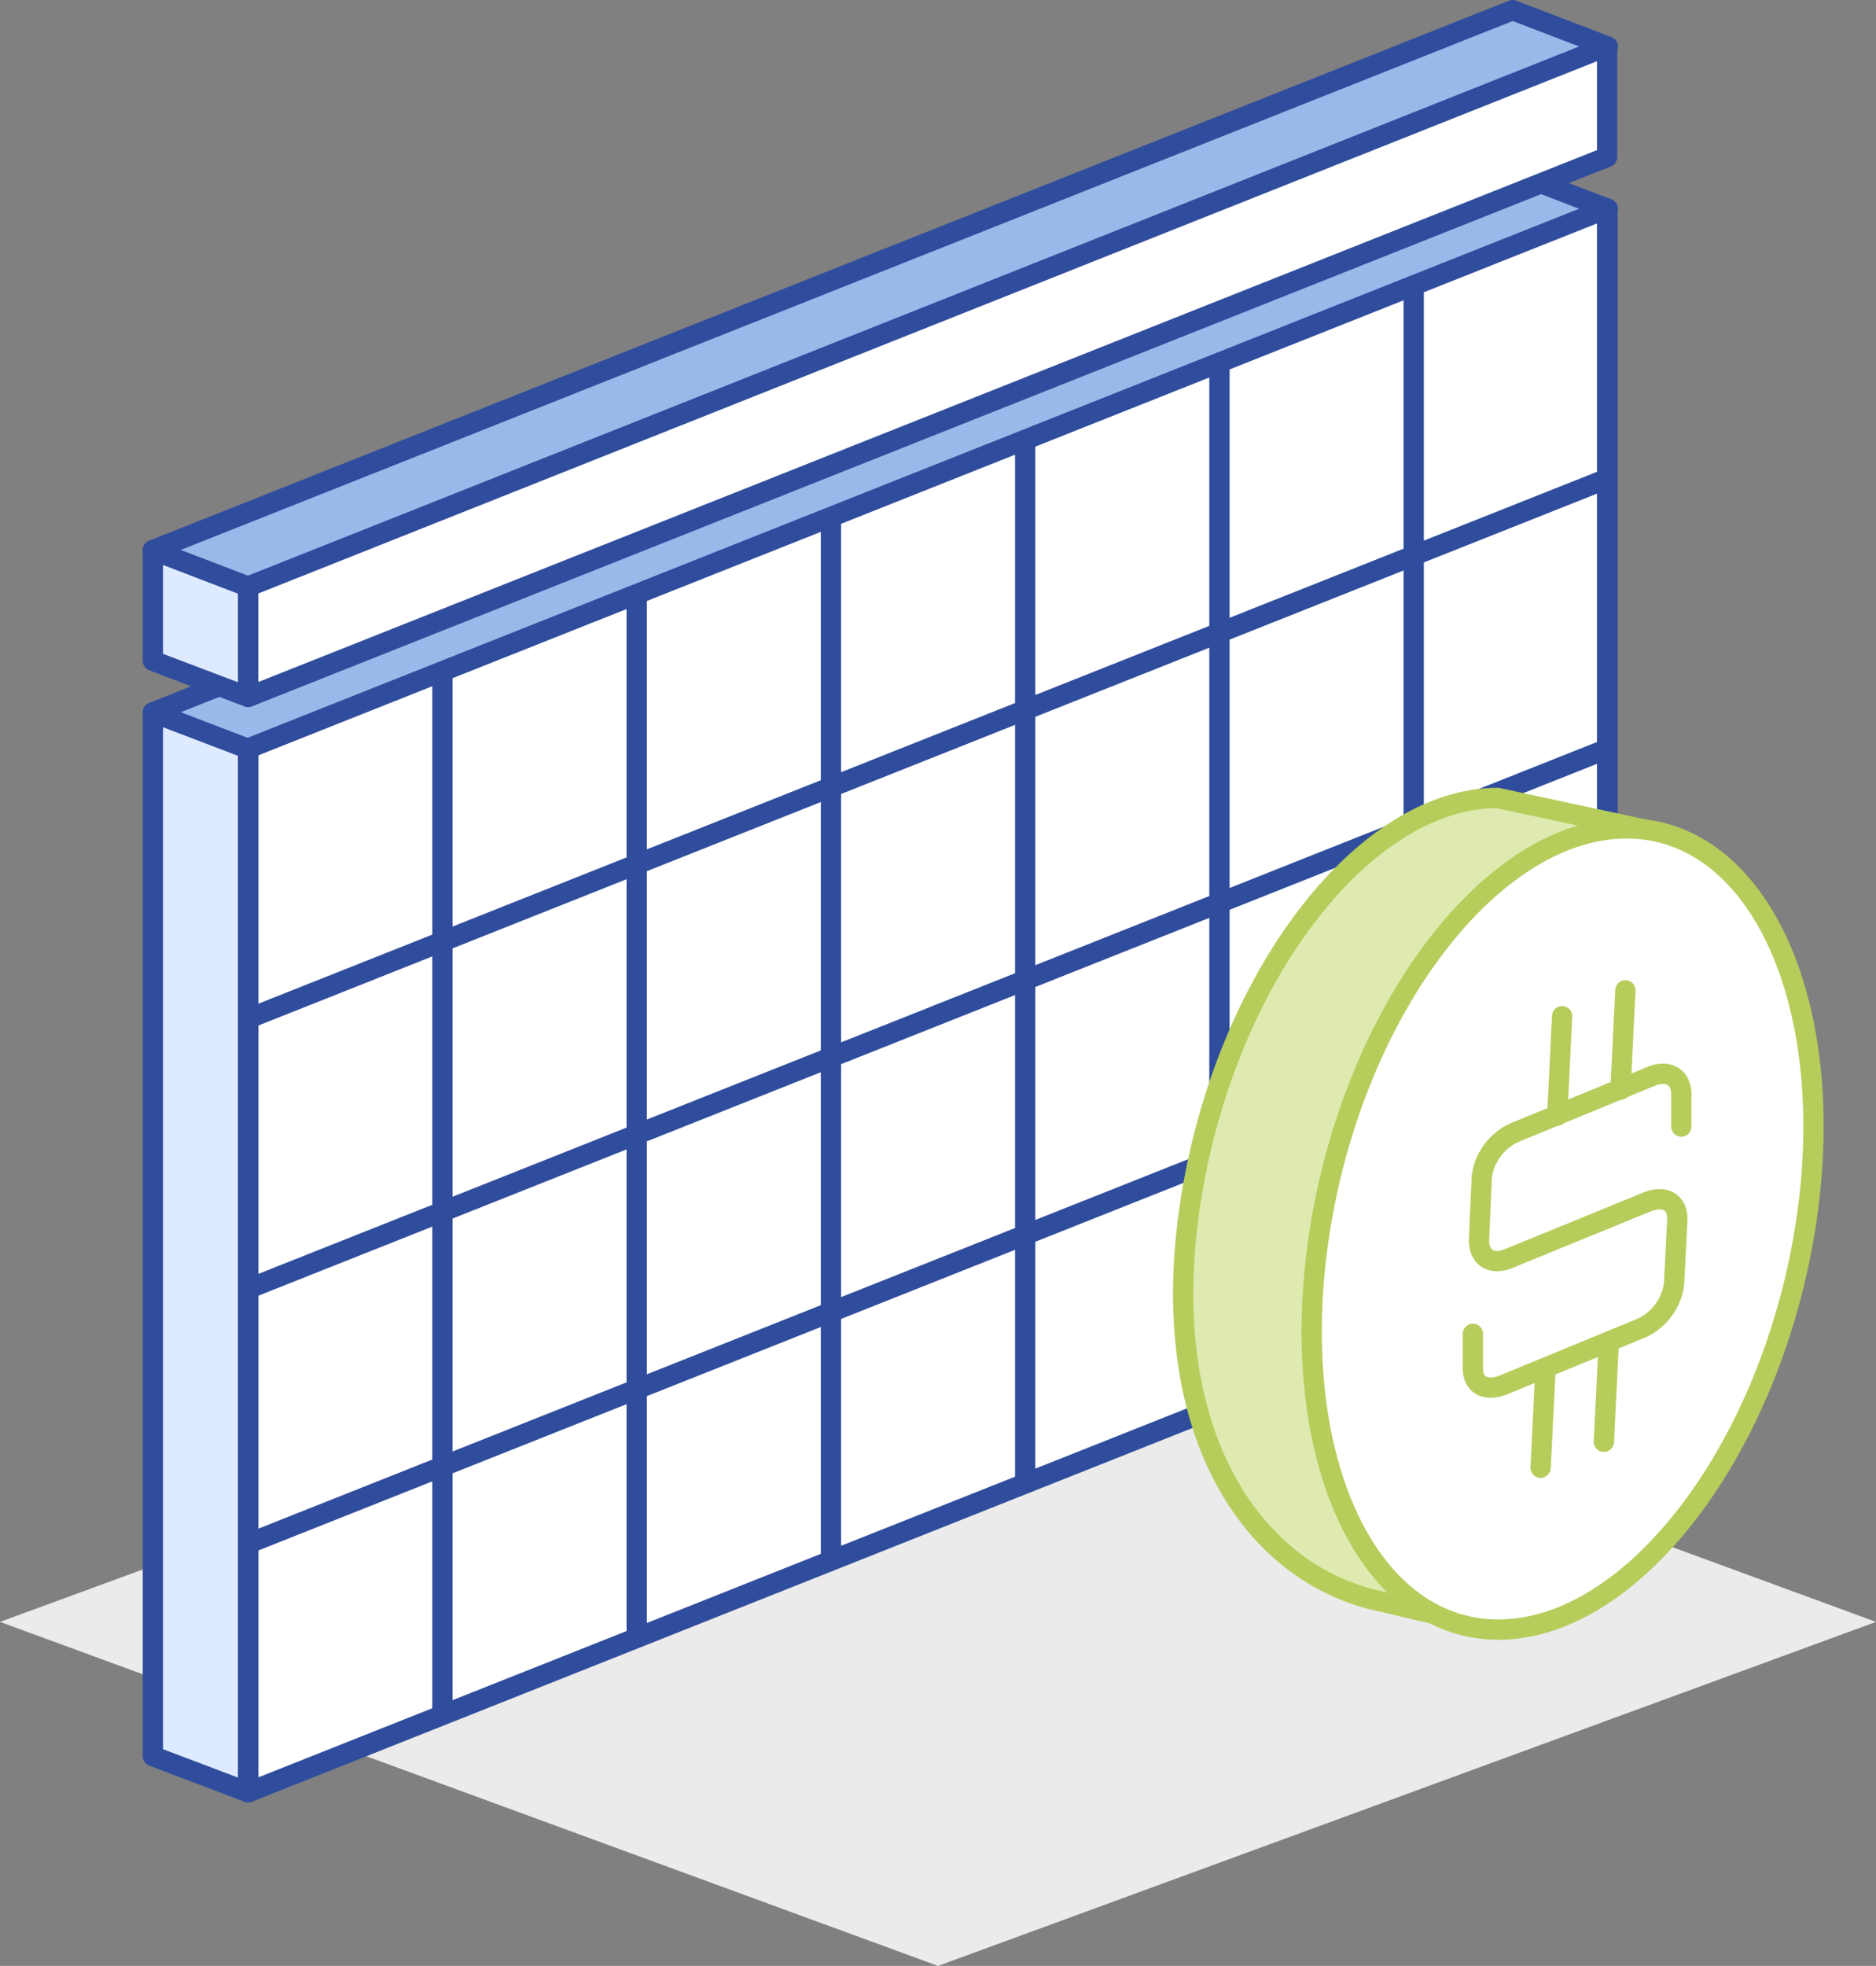 <svg xmlns="http://www.w3.org/2000/svg" viewBox="0 0 46.26 48.46"><rect x="0" y="0" width="46.26" height="48.46" fill="#808080" stroke="none"/><defs><style>.cls-1{fill:#ebebeb;}.cls-2{fill:#deeaff;}.cls-3,.cls-7,.cls-8{fill:none;stroke-linejoin:round;stroke-width:0.5px;}.cls-3{stroke:#304d9d;}.cls-4{fill:#98b9ea;}.cls-5{fill:#fff;}.cls-6{fill:#dfeab0;}.cls-7,.cls-8{stroke:#b6cd5b;}.cls-8{stroke-linecap:round;}</style></defs><title>nutanix_go</title><g id="Layer_2" data-name="Layer 2"><g id="Layer_1-2" data-name="Layer 1"><polygon class="cls-1" points="23.13 48.46 0 39.98 23.13 31.49 46.26 39.98 23.13 48.46"/><polygon class="cls-2" points="6.12 44.18 3.77 43.29 3.77 17.56 6.12 18.45 6.12 44.18"/><polygon class="cls-3" points="6.12 44.18 3.77 43.29 3.77 17.56 6.12 18.45 6.12 44.18"/><polygon class="cls-4" points="39.65 5.15 37.3 4.25 3.77 17.56 6.12 18.46 39.65 5.15"/><polygon class="cls-3" points="39.65 5.15 37.3 4.25 3.77 17.56 6.12 18.46 39.65 5.15"/><polygon class="cls-5" points="6.12 44.18 39.63 30.87 39.63 5.14 6.12 18.45 6.12 44.18"/><polygon class="cls-3" points="6.12 44.18 39.63 30.87 39.63 5.14 6.12 18.45 6.12 44.18"/><line class="cls-5" x1="6.12" y1="18.46" x2="6.12" y2="44.18"/><line class="cls-3" x1="6.12" y1="18.46" x2="6.12" y2="44.18"/><line class="cls-5" x1="39.64" y1="5.14" x2="39.64" y2="30.87"/><line class="cls-3" x1="39.64" y1="5.14" x2="39.64" y2="30.87"/><line class="cls-5" x1="34.86" y1="7.04" x2="34.86" y2="32.77"/><line class="cls-3" x1="34.86" y1="7.04" x2="34.86" y2="32.77"/><line class="cls-5" x1="30.07" y1="8.94" x2="30.07" y2="34.67"/><line class="cls-3" x1="30.07" y1="8.94" x2="30.07" y2="34.67"/><line class="cls-5" x1="25.28" y1="10.85" x2="25.28" y2="36.58"/><line class="cls-3" x1="25.28" y1="10.85" x2="25.28" y2="36.58"/><line class="cls-5" x1="20.49" y1="12.75" x2="20.49" y2="38.48"/><line class="cls-3" x1="20.49" y1="12.75" x2="20.49" y2="38.48"/><line class="cls-5" x1="15.7" y1="14.65" x2="15.7" y2="40.38"/><line class="cls-3" x1="15.7" y1="14.65" x2="15.7" y2="40.38"/><line class="cls-5" x1="10.91" y1="16.55" x2="10.91" y2="42.28"/><line class="cls-3" x1="10.91" y1="16.55" x2="10.91" y2="42.28"/><line class="cls-5" x1="39.63" y1="18.46" x2="6.12" y2="31.77"/><line class="cls-3" x1="39.63" y1="18.46" x2="6.12" y2="31.77"/><line class="cls-5" x1="39.63" y1="11.8" x2="6.12" y2="25.11"/><line class="cls-3" x1="39.63" y1="11.8" x2="6.12" y2="25.11"/><line class="cls-5" x1="39.63" y1="24.74" x2="6.12" y2="38.05"/><line class="cls-3" x1="39.63" y1="24.74" x2="6.12" y2="38.05"/><path class="cls-6" d="M33.77,39.41c-3.12-.84-5.27-4.42-4.4-9.87s4.26-9.87,7.56-9.87l4.14.89L37,40.17Z"/><path class="cls-7" d="M33.77,39.41c-3.12-.84-5.27-4.42-4.4-9.87s4.26-9.87,7.56-9.87l4.14.89L37,40.17Z"/><path class="cls-5" d="M40.11,20.42c-3.3,0-6.69,4.42-7.56,9.88s1.1,9.87,4.4,9.87,6.68-4.42,7.56-9.87-1.1-9.88-4.4-9.88"/><path class="cls-7" d="M40.11,20.42c-3.3,0-6.69,4.42-7.56,9.88s1.1,9.87,4.4,9.87,6.68-4.42,7.56-9.87S43.41,20.42,40.11,20.42Z"/><path class="cls-8" d="M41.46,27.77l0-.79c0-.42-.31-.62-.74-.45l-3.4,1.4A1.4,1.4,0,0,0,36.54,29l-.07,1.57c0,.43.31.63.74.45l3.4-1.39c.43-.18.77,0,.75.45l-.08,1.57a1.39,1.39,0,0,1-.81,1.09l-3.4,1.4c-.44.17-.77,0-.75-.45l0-.81"/><line class="cls-8" x1="38.52" y1="25.05" x2="38.4" y2="27.5"/><line class="cls-8" x1="40.08" y1="24.41" x2="39.96" y2="26.86"/><line class="cls-8" x1="38.11" y1="33.73" x2="37.99" y2="36.18"/><line class="cls-8" x1="39.67" y1="33.09" x2="39.55" y2="35.54"/><polygon class="cls-2" points="6.12 17.18 3.77 16.29 3.77 13.56 6.12 14.46 6.12 17.18"/><polygon class="cls-3" points="6.12 17.18 3.77 16.29 3.77 13.56 6.12 14.46 6.12 17.18"/><polygon class="cls-4" points="39.65 1.15 37.3 0.25 3.77 13.56 6.12 14.46 39.65 1.15"/><polygon class="cls-3" points="39.65 1.15 37.3 0.25 3.77 13.56 6.12 14.46 39.65 1.15"/><polygon class="cls-5" points="6.12 17.18 39.63 3.87 39.63 1.14 6.12 14.46 6.12 17.18"/><polygon class="cls-3" points="6.12 17.18 39.63 3.87 39.63 1.14 6.12 14.46 6.12 17.18"/></g></g></svg>